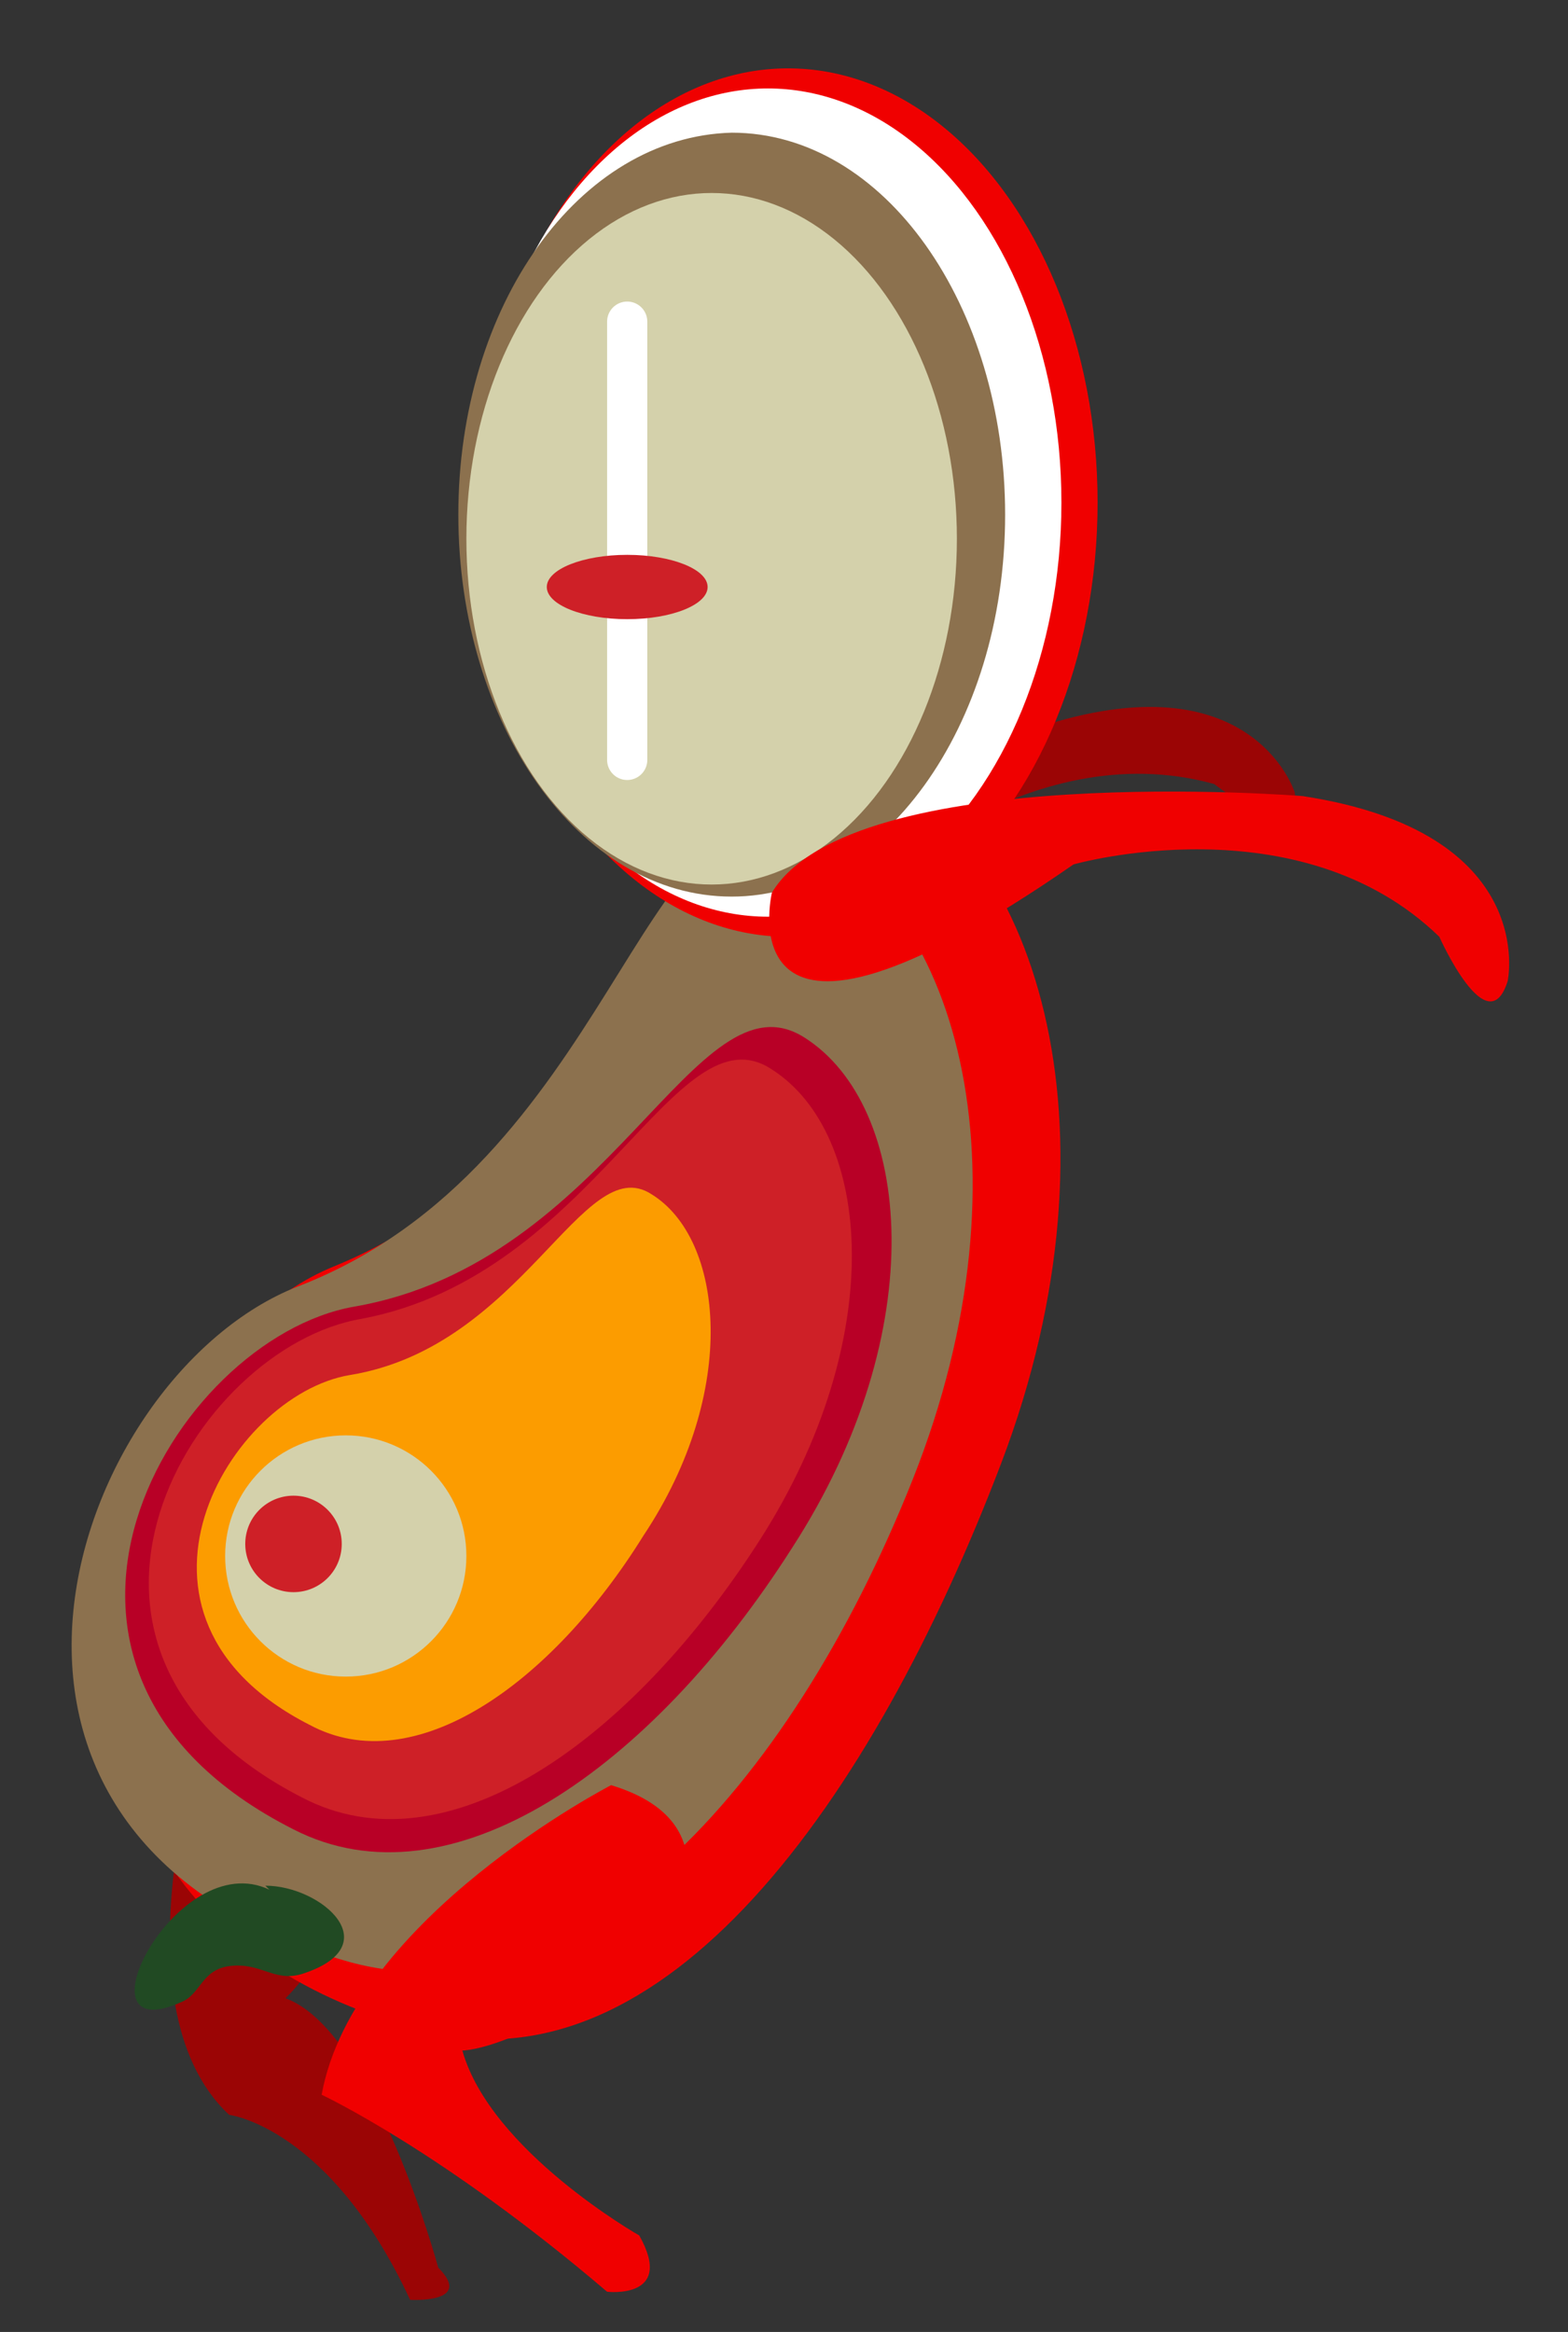 <?xml version="1.0" encoding="utf-8"?>
<!-- Generator: Adobe Illustrator 15.0.0, SVG Export Plug-In  -->
<!DOCTYPE svg PUBLIC "-//W3C//DTD SVG 1.1//EN" "http://www.w3.org/Graphics/SVG/1.1/DTD/svg11.dtd">
<svg version="1.1"
	 xmlns="http://www.w3.org/2000/svg" xmlns:xlink="http://www.w3.org/1999/xlink" xmlns:a="http://ns.adobe.com/AdobeSVGViewerExtensions/3.0/"
	 x="0px" y="0px" width="39px" height="58px" viewBox="-1.8 -1.7 39 58"
	 style="overflow:visible;enable-background:new -1.8 -1.7 39 58;" xml:space="preserve">
<rect x="-1.8" y="-1.7" width="39" height="58" fill="#333333" stroke="none"/>
<defs>
</defs>
<path style="fill:#9B0505;" d="M13.3,25.1c0.2-3.9,10.4-8.6,10.4-8.6c5.6-2,6.7,1.5,6.7,1.5c0.3,1.6-2-0.2-2-0.2
	c-4.7-1.3-8.8,2.8-8.8,2.8C14.7,30.4,13.3,25.1,13.3,25.1z"/>
<path style="fill:#9B0505;" d="M3.4,40.9C5.6,39.1,7,42,7,42c0.7,3.8-1.7,6-1.7,6c2.2,0.8,3.8,6.7,3.8,6.7c0.9,0.9-0.7,0.8-0.7,0.8
	c-2-4.3-4.5-4.6-4.5-4.6C0.9,48.1,3.4,40.9,3.4,40.9z"/>
<path style="fill:#F00000;" d="M6.5,29.8c-5.9,2.4-9.6,15.9,2.2,19c6,1.6,11.2-5.7,14.4-14.1c3.2-8.4,0.8-15.7-3.4-17.3
	C15.6,15.8,14.8,26.4,6.5,29.8z"/>
<path style="fill:#8C714E;" d="M5.6,30.3C0,32.5-4.1,44,6.9,47.1c5.5,1.5,10.9-4.2,14-12c3.1-7.8,1-14.6-2.9-16.1
	C14.2,17.5,13.4,27.3,5.6,30.3z"/>
<path style="fill:#B80026;" d="M7,30.8c-4.5,0.8-9.4,9-1.5,13c3.9,2,8.9-1.5,12.4-7c3.5-5.4,3-11,0.3-12.7
	C15.5,22.4,13.4,29.7,7,30.8z"/>
<path style="fill:#CE2027;" d="M7.2,31.1C3,31.8-1.5,39.3,5.7,43c3.6,1.9,8.2-1.4,11.4-6.4c3.2-5,2.8-10.1,0.3-11.7
	C15,23.3,13,30,7.2,31.1z"/>
<path style="fill:#FC9C00;" d="M6.9,32.5c-3,0.5-6.3,6-1,8.7c2.6,1.4,6-1,8.3-4.7c2.4-3.6,2-7.4,0.2-8.5
	C12.7,26.9,11.2,31.8,6.9,32.5z"/>
<ellipse style="fill:#F00000;" cx="17.8" cy="10.8" rx="7.7" ry="10.8"/>
<ellipse style="fill:#FFFFFF;" cx="17.3" cy="10.8" rx="7.3" ry="10.3"/>
<path style="fill:#8C714E;" d="M9.6,11.1c0,5.2,3,9.5,6.8,9.5c3.7,0,6.8-4.2,6.8-9.5c0-5.2-3-9.5-6.8-9.5C12.6,1.7,9.6,5.9,9.6,11.1
	z"/>
<ellipse style="fill:#D4D1AB;" cx="15.9" cy="11.7" rx="6.1" ry="8.6"/>
<circle style="fill:#D4D1AB;" cx="6.8" cy="37" r="3"/>
<circle style="fill:#CE2027;" cx="5.5" cy="36.7" r="1.2"/>
<path style="fill:#F00000;" d="M13.4,42.7c3.3,1,1.3,3.8,1.3,3.8c-3.3,2.8-5,2.8-5,2.8c0.7,2.5,4.4,4.6,4.4,4.6
	c0.9,1.6-0.8,1.4-0.8,1.4c-4.1-3.5-7.1-4.9-7.1-4.9C7,46,13.4,42.7,13.4,42.7z"/>
<line style="fill:none;stroke:#FFFFFF;stroke-linecap:round;stroke-miterlimit:10;" x1="13.8" y1="6.3" x2="13.8" y2="17.2"/>
<ellipse style="fill:#CE2027;" cx="13.8" cy="12.9" rx="2" ry="0.8"/>
<path style="fill:#F00000;" d="M17.4,20.5c2-3.3,13.2-2.4,13.2-2.4c5.9,0.9,5.1,4.6,5.1,4.6c-0.5,1.6-1.7-1.1-1.7-1.1
	c-3.5-3.4-9.1-1.8-9.1-1.8C16.1,25.9,17.4,20.5,17.4,20.5z"/>
<path style="fill:#214A23;" d="M4.9,45.3c-2.3-1.1-4.9,4-2.2,2.8c0.5-0.2,0.5-0.8,1.2-0.9c0.8-0.1,1.1,0.4,1.8,0.2
	c2.2-0.7,0.5-2.2-0.9-2.2"/>
</svg>
